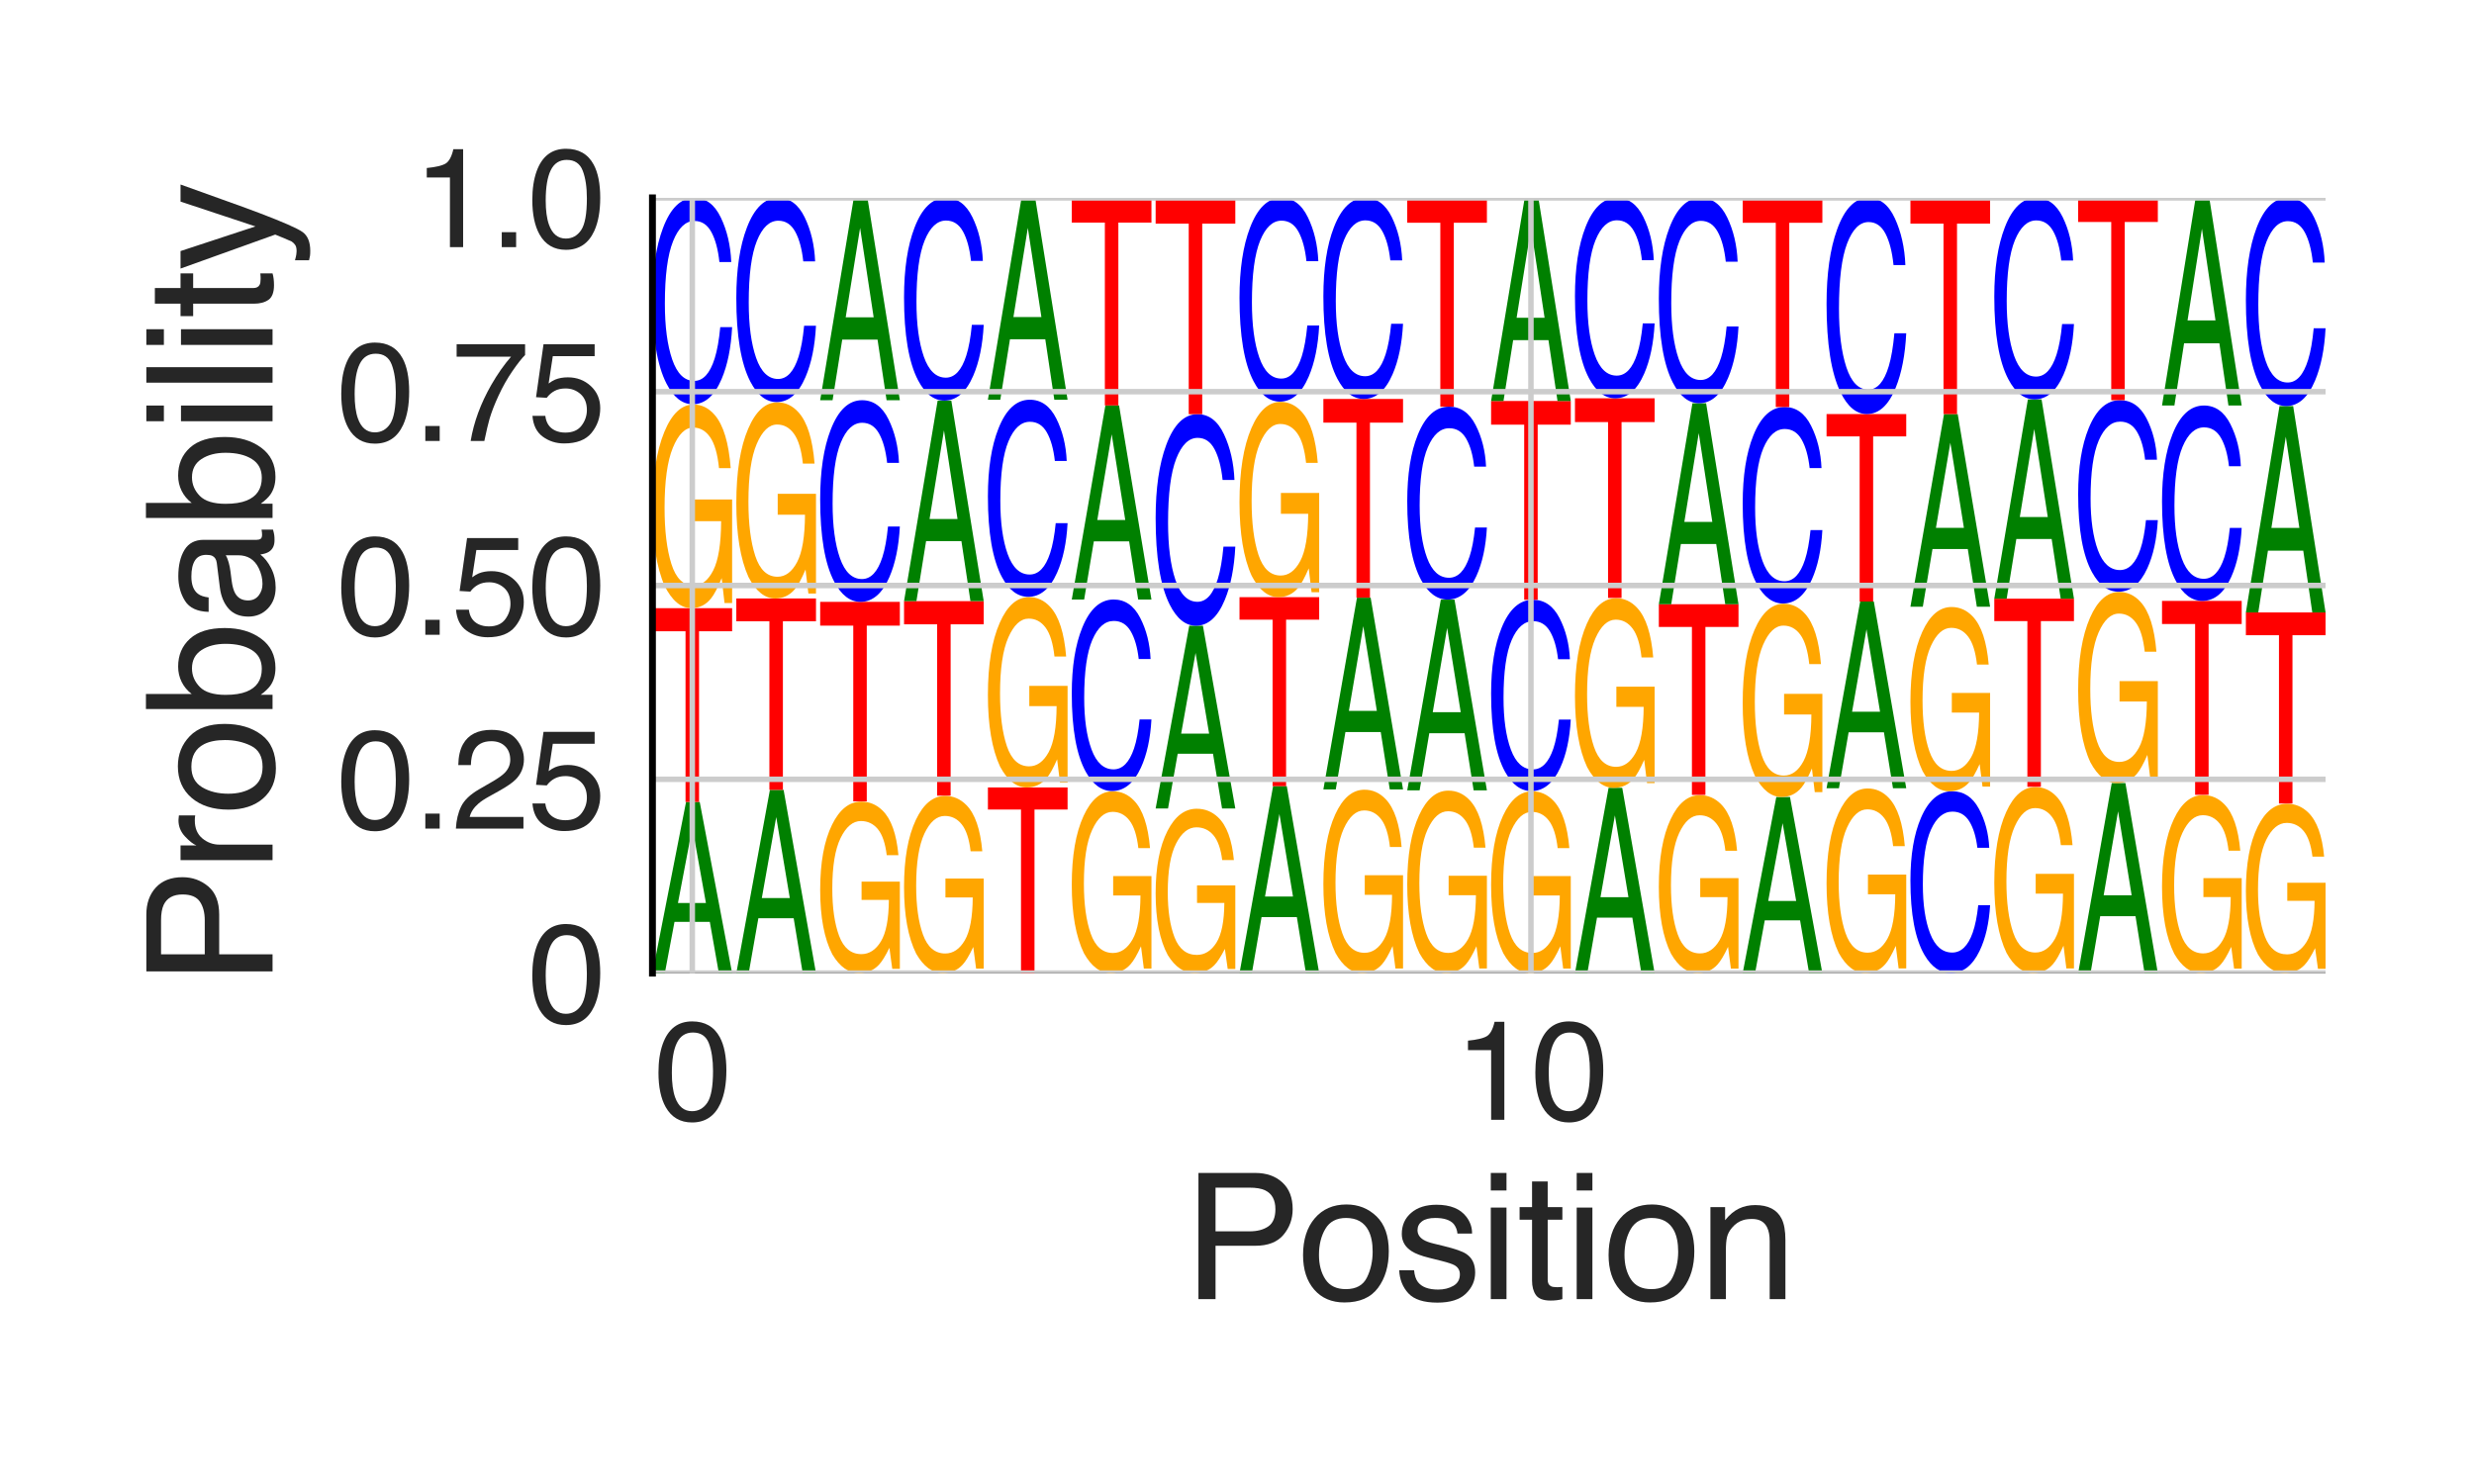 <?xml version="1.0" encoding="utf-8" standalone="no"?>
<!DOCTYPE svg PUBLIC "-//W3C//DTD SVG 1.1//EN"
  "http://www.w3.org/Graphics/SVG/1.1/DTD/svg11.dtd">
<svg height="216pt" version="1.1" viewBox="0 0 360 216" width="360pt" xmlns="http://www.w3.org/2000/svg" xmlns:xlink="http://www.w3.org/1999/xlink">
 <defs>
  <style type="text/css">*{stroke-linecap:butt;stroke-linejoin:round;}</style>
 </defs>
 <g id="figure_1">
  <g id="patch_1">
   <path d="M 0 216 
L 360 216 
L 360 0 
L 0 0 
z
" style="fill:#ffffff;"/>
  </g>
  <g id="axes_1">
   <g id="patch_2">
    <path d="M 94.94 141.64 
L 338.4 141.64 
L 338.4 28.8 
L 94.94 28.8 
z
" style="fill:#ffffff;"/>
   </g>
   <g id="line2d_1">
    <path clip-path="url(#p614f383efd)" d="M 94.94 141.64 
L 338.4 141.64 
" style="fill:none;stroke:#000000;stroke-linecap:round;stroke-width:0.5;"/>
   </g>
   <g id="patch_3">
    <path clip-path="url(#p614f383efd)" d="M 102.722 131.434 
L 100.749 120.429 
L 98.653 131.434 
L 102.722 131.434 
z
M 99.83 116.729 
L 101.819 116.729 
L 106.533 141.64 
L 104.603 141.64 
L 103.288 134.179 
L 98.149 134.179 
L 96.743 141.64 
L 94.94 141.64 
L 99.83 116.729 
z
M 100.741 116.729 
L 100.741 116.729 
z
" style="fill:#008000;"/>
   </g>
   <g id="patch_4">
    <path clip-path="url(#p614f383efd)" d="M 106.533 88.518 
L 106.533 91.879 
L 101.719 91.879 
L 101.719 116.729 
L 99.755 116.729 
L 99.755 91.879 
L 94.94 91.879 
L 94.94 88.518 
L 106.533 88.518 
z
" style="fill:#ff0000;"/>
   </g>
   <g id="patch_5">
    <path clip-path="url(#p614f383efd)" d="M 100.919 58.882 
Q 102.708 58.882 104.012 60.415 
Q 105.903 62.618 106.326 68.139 
L 104.626 68.139 
Q 104.314 65.053 103.338 63.642 
Q 102.362 62.231 100.875 62.231 
Q 99.114 62.231 97.909 65.17 
Q 96.704 68.102 96.704 73.912 
Q 96.704 78.93 97.696 82.083 
Q 98.691 85.236 100.936 85.236 
Q 102.655 85.236 103.783 83.028 
Q 104.911 80.813 104.936 75.862 
L 100.963 75.862 
L 100.963 72.703 
L 106.533 72.703 
L 106.533 87.77 
L 105.428 87.77 
L 105.013 84.144 
Q 104.142 86.273 103.468 87.101 
Q 102.334 88.518 100.59 88.518 
Q 98.337 88.518 96.712 85.279 
Q 94.94 81.212 94.94 74.12 
Q 94.94 67.047 96.668 62.869 
Q 98.31 58.882 100.919 58.882 
z
M 100.634 58.839 
L 100.634 58.839 
z
" style="fill:#ffa600;"/>
   </g>
   <g id="patch_6">
    <path clip-path="url(#p614f383efd)" d="M 101.036 28.8 
Q 103.518 28.8 104.888 31.658 
Q 106.257 34.51 106.408 38.138 
L 104.683 38.138 
Q 104.389 35.386 103.513 33.776 
Q 102.636 32.161 101.053 32.161 
Q 99.122 32.161 97.935 35.125 
Q 96.748 38.082 96.748 44.195 
Q 96.748 49.209 97.818 52.328 
Q 98.892 55.44 101.019 55.44 
Q 102.974 55.44 103.999 52.16 
Q 104.54 50.433 104.808 47.612 
L 106.533 47.612 
Q 106.303 52.117 105.004 55.167 
Q 103.447 58.839 100.805 58.839 
Q 98.527 58.839 96.979 55.826 
Q 94.94 51.849 94.94 43.537 
Q 94.94 37.231 96.472 33.192 
Q 98.126 28.8 101.036 28.8 
z
M 100.68 28.8 
L 100.68 28.8 
z
" style="fill:#0000ff;"/>
   </g>
   <g id="patch_7">
    <path clip-path="url(#p614f383efd)" d="M 114.925 130.711 
L 112.953 118.928 
L 110.856 130.711 
L 114.925 130.711 
z
M 112.033 114.966 
L 114.023 114.966 
L 118.737 141.64 
L 116.807 141.64 
L 115.491 133.651 
L 110.352 133.651 
L 108.946 141.64 
L 107.144 141.64 
L 112.033 114.966 
z
M 112.944 114.966 
L 112.944 114.966 
z
" style="fill:#008000;"/>
   </g>
   <g id="patch_8">
    <path clip-path="url(#p614f383efd)" d="M 118.737 87.109 
L 118.737 90.428 
L 113.922 90.428 
L 113.922 114.966 
L 111.958 114.966 
L 111.958 90.428 
L 107.144 90.428 
L 107.144 87.109 
L 118.737 87.109 
z
" style="fill:#ff0000;"/>
   </g>
   <g id="patch_9">
    <path clip-path="url(#p614f383efd)" d="M 113.123 58.565 
Q 114.911 58.565 116.216 60.042 
Q 118.107 62.163 118.53 67.481 
L 116.829 67.481 
Q 116.517 64.509 115.541 63.15 
Q 114.566 61.791 113.078 61.791 
Q 111.318 61.791 110.112 64.621 
Q 108.907 67.445 108.907 73.041 
Q 108.907 77.874 109.899 80.911 
Q 110.895 83.948 113.139 83.948 
Q 114.859 83.948 115.986 81.821 
Q 117.114 79.688 117.139 74.92 
L 113.167 74.92 
L 113.167 71.877 
L 118.737 71.877 
L 118.737 86.388 
L 117.631 86.388 
L 117.216 82.896 
Q 116.346 84.947 115.671 85.744 
Q 114.538 87.109 112.794 87.109 
Q 110.541 87.109 108.915 83.99 
Q 107.144 80.072 107.144 73.242 
Q 107.144 66.429 108.871 62.405 
Q 110.513 58.565 113.123 58.565 
z
M 112.838 58.523 
L 112.838 58.523 
z
" style="fill:#ffa600;"/>
   </g>
   <g id="patch_10">
    <path clip-path="url(#p614f383efd)" d="M 113.239 28.8 
Q 115.722 28.8 117.091 31.628 
Q 118.461 34.45 118.612 38.04 
L 116.886 38.04 
Q 116.593 35.316 115.716 33.724 
Q 114.839 32.126 113.256 32.126 
Q 111.326 32.126 110.139 35.058 
Q 108.951 37.984 108.951 44.034 
Q 108.951 48.995 110.022 52.081 
Q 111.095 55.16 113.222 55.16 
Q 115.178 55.16 116.203 51.915 
Q 116.744 50.206 117.012 47.415 
L 118.737 47.415 
Q 118.506 51.872 117.208 54.89 
Q 115.651 58.523 113.009 58.523 
Q 110.731 58.523 109.182 55.542 
Q 107.144 51.607 107.144 43.382 
Q 107.144 37.142 108.675 33.146 
Q 110.329 28.8 113.239 28.8 
z
M 112.883 28.8 
L 112.883 28.8 
z
" style="fill:#0000ff;"/>
   </g>
   <g id="patch_11">
    <path clip-path="url(#p614f383efd)" d="M 125.326 116.681 
Q 127.115 116.681 128.419 117.973 
Q 130.31 119.827 130.733 124.477 
L 129.033 124.477 
Q 128.721 121.879 127.745 120.69 
Q 126.769 119.502 125.282 119.502 
Q 123.521 119.502 122.316 121.977 
Q 121.111 124.446 121.111 129.339 
Q 121.111 133.565 122.103 136.22 
Q 123.098 138.876 125.343 138.876 
Q 127.062 138.876 128.19 137.016 
Q 129.318 135.151 129.343 130.982 
L 125.37 130.982 
L 125.37 128.321 
L 130.94 128.321 
L 130.94 141.01 
L 129.835 141.01 
L 129.42 137.956 
Q 128.549 139.749 127.875 140.447 
Q 126.741 141.64 124.997 141.64 
Q 122.744 141.64 121.119 138.912 
Q 119.347 135.487 119.347 129.514 
Q 119.347 123.558 121.075 120.039 
Q 122.717 116.681 125.326 116.681 
z
M 125.041 116.645 
L 125.041 116.645 
z
" style="fill:#ffa600;"/>
   </g>
   <g id="patch_12">
    <path clip-path="url(#p614f383efd)" d="M 130.94 87.602 
L 130.94 91.063 
L 126.126 91.063 
L 126.126 116.645 
L 124.162 116.645 
L 124.162 91.063 
L 119.347 91.063 
L 119.347 87.602 
L 130.94 87.602 
z
" style="fill:#ff0000;"/>
   </g>
   <g id="patch_13">
    <path clip-path="url(#p614f383efd)" d="M 125.443 58.252 
Q 127.925 58.252 129.295 61.045 
Q 130.664 63.831 130.815 67.376 
L 129.09 67.376 
Q 128.796 64.687 127.92 63.115 
Q 127.043 61.536 125.46 61.536 
Q 123.529 61.536 122.342 64.432 
Q 121.155 67.321 121.155 73.295 
Q 121.155 78.193 122.225 81.241 
Q 123.299 84.282 125.426 84.282 
Q 127.381 84.282 128.406 81.077 
Q 128.947 79.389 129.215 76.633 
L 130.94 76.633 
Q 130.71 81.034 129.411 84.015 
Q 127.854 87.602 125.212 87.602 
Q 122.934 87.602 121.386 84.658 
Q 119.347 80.773 119.347 72.651 
Q 119.347 66.49 120.879 62.544 
Q 122.533 58.252 125.443 58.252 
z
M 125.087 58.252 
L 125.087 58.252 
z
" style="fill:#0000ff;"/>
   </g>
   <g id="patch_14">
    <path clip-path="url(#p614f383efd)" d="M 127.129 46.185 
L 125.156 33.175 
L 123.06 46.185 
L 127.129 46.185 
z
M 124.237 28.8 
L 126.226 28.8 
L 130.94 58.252 
L 129.01 58.252 
L 127.695 49.431 
L 122.556 49.431 
L 121.15 58.252 
L 119.347 58.252 
L 124.237 28.8 
z
M 125.148 28.8 
L 125.148 28.8 
z
" style="fill:#008000;"/>
   </g>
   <g id="patch_15">
    <path clip-path="url(#p614f383efd)" d="M 137.53 115.847 
Q 139.318 115.847 140.623 117.182 
Q 142.514 119.098 142.937 123.903 
L 141.237 123.903 
Q 140.924 121.218 139.948 119.99 
Q 138.973 118.762 137.485 118.762 
Q 135.725 118.762 134.519 121.319 
Q 133.314 123.871 133.314 128.928 
Q 133.314 133.295 134.306 136.039 
Q 135.302 138.784 137.546 138.784 
Q 139.266 138.784 140.393 136.862 
Q 141.521 134.934 141.546 130.625 
L 137.574 130.625 
L 137.574 127.876 
L 143.144 127.876 
L 143.144 140.989 
L 142.038 140.989 
L 141.624 137.833 
Q 140.753 139.686 140.078 140.407 
Q 138.945 141.64 137.201 141.64 
Q 134.948 141.64 133.322 138.821 
Q 131.551 135.281 131.551 129.109 
Q 131.551 122.953 133.278 119.317 
Q 134.92 115.847 137.53 115.847 
z
M 137.245 115.809 
L 137.245 115.809 
z
" style="fill:#ffa600;"/>
   </g>
   <g id="patch_16">
    <path clip-path="url(#p614f383efd)" d="M 143.144 87.498 
L 143.144 90.871 
L 138.329 90.871 
L 138.329 115.809 
L 136.365 115.809 
L 136.365 90.871 
L 131.551 90.871 
L 131.551 87.498 
L 143.144 87.498 
z
" style="fill:#ff0000;"/>
   </g>
   <g id="patch_17">
    <path clip-path="url(#p614f383efd)" d="M 139.332 75.539 
L 137.36 62.644 
L 135.263 75.539 
L 139.332 75.539 
z
M 136.44 58.308 
L 138.43 58.308 
L 143.144 87.498 
L 141.214 87.498 
L 139.898 78.756 
L 134.759 78.756 
L 133.353 87.498 
L 131.551 87.498 
L 136.44 58.308 
z
M 137.351 58.308 
L 137.351 58.308 
z
" style="fill:#008000;"/>
   </g>
   <g id="patch_18">
    <path clip-path="url(#p614f383efd)" d="M 137.646 28.8 
Q 140.129 28.8 141.498 31.607 
Q 142.868 34.409 143.019 37.973 
L 141.293 37.973 
Q 141 35.269 140.123 33.688 
Q 139.246 32.102 137.663 32.102 
Q 135.733 32.102 134.546 35.013 
Q 133.358 37.918 133.358 43.923 
Q 133.358 48.848 134.429 51.912 
Q 135.502 54.97 137.629 54.97 
Q 139.585 54.97 140.61 51.747 
Q 141.151 50.051 141.419 47.28 
L 143.144 47.28 
Q 142.913 51.705 141.615 54.701 
Q 140.058 58.308 137.416 58.308 
Q 135.138 58.308 133.589 55.348 
Q 131.551 51.442 131.551 43.276 
Q 131.551 37.082 133.082 33.115 
Q 134.736 28.8 137.646 28.8 
z
M 137.29 28.8 
L 137.29 28.8 
z
" style="fill:#0000ff;"/>
   </g>
   <g id="patch_19">
    <path clip-path="url(#p614f383efd)" d="M 155.347 114.61 
L 155.347 117.83 
L 150.533 117.83 
L 150.533 141.64 
L 148.569 141.64 
L 148.569 117.83 
L 143.754 117.83 
L 143.754 114.61 
L 155.347 114.61 
z
" style="fill:#ff0000;"/>
   </g>
   <g id="patch_20">
    <path clip-path="url(#p614f383efd)" d="M 149.733 86.909 
Q 151.522 86.909 152.826 88.342 
Q 154.717 90.401 155.14 95.561 
L 153.44 95.561 
Q 153.128 92.677 152.152 91.358 
Q 151.176 90.04 149.689 90.04 
Q 147.928 90.04 146.723 92.786 
Q 145.518 95.527 145.518 100.957 
Q 145.518 105.648 146.51 108.595 
Q 147.505 111.542 149.75 111.542 
Q 151.469 111.542 152.597 109.478 
Q 153.725 107.408 153.75 102.781 
L 149.777 102.781 
L 149.777 99.828 
L 155.347 99.828 
L 155.347 113.91 
L 154.242 113.91 
L 153.827 110.521 
Q 152.956 112.511 152.282 113.285 
Q 151.148 114.61 149.404 114.61 
Q 147.151 114.61 145.526 111.582 
Q 143.754 107.781 143.754 101.152 
Q 143.754 94.541 145.482 90.636 
Q 147.124 86.909 149.733 86.909 
z
M 149.448 86.869 
L 149.448 86.869 
z
" style="fill:#ffa600;"/>
   </g>
   <g id="patch_21">
    <path clip-path="url(#p614f383efd)" d="M 149.85 58.181 
Q 152.332 58.181 153.702 60.911 
Q 155.071 63.634 155.222 67.099 
L 153.497 67.099 
Q 153.204 64.471 152.327 62.934 
Q 151.45 61.391 149.867 61.391 
Q 147.936 61.391 146.749 64.221 
Q 145.562 67.046 145.562 72.884 
Q 145.562 77.672 146.632 80.651 
Q 147.706 83.623 149.833 83.623 
Q 151.789 83.623 152.813 80.49 
Q 153.354 78.841 153.622 76.147 
L 155.347 76.147 
Q 155.117 80.449 153.818 83.362 
Q 152.261 86.869 149.619 86.869 
Q 147.341 86.869 145.793 83.991 
Q 143.754 80.194 143.754 72.255 
Q 143.754 66.233 145.286 62.376 
Q 146.94 58.181 149.85 58.181 
z
M 149.494 58.181 
L 149.494 58.181 
z
" style="fill:#0000ff;"/>
   </g>
   <g id="patch_22">
    <path clip-path="url(#p614f383efd)" d="M 151.536 46.143 
L 149.563 33.165 
L 147.467 46.143 
L 151.536 46.143 
z
M 148.644 28.8 
L 150.633 28.8 
L 155.347 58.181 
L 153.418 58.181 
L 152.102 49.382 
L 146.963 49.382 
L 145.557 58.181 
L 143.754 58.181 
L 148.644 28.8 
z
M 149.555 28.8 
L 149.555 28.8 
z
" style="fill:#008000;"/>
   </g>
   <g id="patch_23">
    <path clip-path="url(#p614f383efd)" d="M 161.937 115.175 
Q 163.725 115.175 165.03 116.545 
Q 166.921 118.511 167.344 123.442 
L 165.644 123.442 
Q 165.331 120.686 164.355 119.426 
Q 163.38 118.166 161.892 118.166 
Q 160.132 118.166 158.926 120.79 
Q 157.721 123.409 157.721 128.596 
Q 157.721 133.078 158.714 135.893 
Q 159.709 138.709 161.953 138.709 
Q 163.673 138.709 164.8 136.737 
Q 165.928 134.759 165.953 130.339 
L 161.981 130.339 
L 161.981 127.517 
L 167.551 127.517 
L 167.551 140.972 
L 166.445 140.972 
L 166.031 137.734 
Q 165.16 139.635 164.485 140.375 
Q 163.352 141.64 161.608 141.64 
Q 159.355 141.64 157.729 138.748 
Q 155.958 135.116 155.958 128.783 
Q 155.958 122.466 157.685 118.736 
Q 159.327 115.175 161.937 115.175 
z
M 161.652 115.137 
L 161.652 115.137 
z
" style="fill:#ffa600;"/>
   </g>
   <g id="patch_24">
    <path clip-path="url(#p614f383efd)" d="M 162.053 87.26 
Q 164.536 87.26 165.905 89.912 
Q 167.275 92.559 167.426 95.926 
L 165.7 95.926 
Q 165.407 93.372 164.53 91.878 
Q 163.653 90.379 162.07 90.379 
Q 160.14 90.379 158.953 93.13 
Q 157.765 95.874 157.765 101.547 
Q 157.765 106.2 158.836 109.094 
Q 159.909 111.983 162.036 111.983 
Q 163.992 111.983 165.017 108.939 
Q 165.558 107.336 165.826 104.718 
L 167.551 104.718 
Q 167.32 108.898 166.022 111.729 
Q 164.465 115.137 161.823 115.137 
Q 159.545 115.137 157.996 112.34 
Q 155.958 108.65 155.958 100.936 
Q 155.958 95.084 157.489 91.337 
Q 159.143 87.26 162.053 87.26 
z
M 161.697 87.26 
L 161.697 87.26 
z
" style="fill:#0000ff;"/>
   </g>
   <g id="patch_25">
    <path clip-path="url(#p614f383efd)" d="M 163.739 75.687 
L 161.767 63.209 
L 159.67 75.687 
L 163.739 75.687 
z
M 160.847 59.012 
L 162.837 59.012 
L 167.551 87.26 
L 165.621 87.26 
L 164.305 78.8 
L 159.166 78.8 
L 157.76 87.26 
L 155.958 87.26 
L 160.847 59.012 
z
M 161.758 59.012 
L 161.758 59.012 
z
" style="fill:#008000;"/>
   </g>
   <g id="patch_26">
    <path clip-path="url(#p614f383efd)" d="M 167.551 28.8 
L 167.551 32.4 
L 162.736 32.4 
L 162.736 59.012 
L 160.772 59.012 
L 160.772 32.4 
L 155.958 32.4 
L 155.958 28.8 
L 167.551 28.8 
z
" style="fill:#ff0000;"/>
   </g>
   <g id="patch_27">
    <path clip-path="url(#p614f383efd)" d="M 174.14 117.715 
Q 175.929 117.715 177.233 118.953 
Q 179.124 120.731 179.547 125.188 
L 177.847 125.188 
Q 177.535 122.697 176.559 121.558 
Q 175.583 120.419 174.096 120.419 
Q 172.335 120.419 171.13 122.791 
Q 169.925 125.158 169.925 129.848 
Q 169.925 133.899 170.917 136.445 
Q 171.912 138.99 174.157 138.99 
Q 175.876 138.99 177.004 137.208 
Q 178.132 135.42 178.157 131.423 
L 174.184 131.423 
L 174.184 128.873 
L 179.754 128.873 
L 179.754 141.036 
L 178.649 141.036 
L 178.234 138.109 
Q 177.363 139.827 176.689 140.496 
Q 175.555 141.64 173.811 141.64 
Q 171.558 141.64 169.933 139.025 
Q 168.161 135.742 168.161 130.017 
Q 168.161 124.306 169.889 120.934 
Q 171.531 117.715 174.14 117.715 
z
M 173.855 117.68 
L 173.855 117.68 
z
" style="fill:#ffa600;"/>
   </g>
   <g id="patch_28">
    <path clip-path="url(#p614f383efd)" d="M 175.943 106.78 
L 173.97 95.029 
L 171.874 106.78 
L 175.943 106.78 
z
M 173.051 91.077 
L 175.04 91.077 
L 179.754 117.68 
L 177.825 117.68 
L 176.509 109.712 
L 171.37 109.712 
L 169.964 117.68 
L 168.161 117.68 
L 173.051 91.077 
z
M 173.962 91.077 
L 173.962 91.077 
z
" style="fill:#008000;"/>
   </g>
   <g id="patch_29">
    <path clip-path="url(#p614f383efd)" d="M 174.257 60.286 
Q 176.739 60.286 178.109 63.215 
Q 179.478 66.138 179.629 69.857 
L 177.904 69.857 
Q 177.611 67.036 176.734 65.387 
Q 175.857 63.731 174.274 63.731 
Q 172.343 63.731 171.156 66.769 
Q 169.969 69.8 169.969 76.067 
Q 169.969 81.206 171.039 84.403 
Q 172.113 87.593 174.24 87.593 
Q 176.196 87.593 177.22 84.231 
Q 177.761 82.461 178.029 79.569 
L 179.754 79.569 
Q 179.524 84.186 178.226 87.313 
Q 176.668 91.077 174.026 91.077 
Q 171.748 91.077 170.2 87.988 
Q 168.161 83.913 168.161 75.392 
Q 168.161 68.928 169.693 64.788 
Q 171.347 60.286 174.257 60.286 
z
M 173.901 60.286 
L 173.901 60.286 
z
" style="fill:#0000ff;"/>
   </g>
   <g id="patch_30">
    <path clip-path="url(#p614f383efd)" d="M 179.754 28.8 
L 179.754 32.551 
L 174.94 32.551 
L 174.94 60.286 
L 172.976 60.286 
L 172.976 32.551 
L 168.161 32.551 
L 168.161 28.8 
L 179.754 28.8 
z
" style="fill:#ff0000;"/>
   </g>
   <g id="patch_31">
    <path clip-path="url(#p614f383efd)" d="M 188.146 130.49 
L 186.174 118.47 
L 184.077 130.49 
L 188.146 130.49 
z
M 185.254 114.427 
L 187.244 114.427 
L 191.958 141.64 
L 190.028 141.64 
L 188.712 133.49 
L 183.573 133.49 
L 182.167 141.64 
L 180.365 141.64 
L 185.254 114.427 
z
M 186.165 114.427 
L 186.165 114.427 
z
" style="fill:#008000;"/>
   </g>
   <g id="patch_32">
    <path clip-path="url(#p614f383efd)" d="M 191.958 86.918 
L 191.958 90.195 
L 187.143 90.195 
L 187.143 114.427 
L 185.179 114.427 
L 185.179 90.195 
L 180.365 90.195 
L 180.365 86.918 
L 191.958 86.918 
z
" style="fill:#ff0000;"/>
   </g>
   <g id="patch_33">
    <path clip-path="url(#p614f383efd)" d="M 186.344 58.498 
Q 188.132 58.498 189.437 59.969 
Q 191.328 62.081 191.751 67.375 
L 190.051 67.375 
Q 189.738 64.416 188.762 63.063 
Q 187.787 61.71 186.299 61.71 
Q 184.539 61.71 183.333 64.528 
Q 182.128 67.34 182.128 72.911 
Q 182.128 77.723 183.121 80.747 
Q 184.116 83.77 186.36 83.77 
Q 188.08 83.77 189.207 81.653 
Q 190.335 79.529 190.36 74.782 
L 186.388 74.782 
L 186.388 71.752 
L 191.958 71.752 
L 191.958 86.2 
L 190.852 86.2 
L 190.438 82.723 
Q 189.567 84.765 188.892 85.559 
Q 187.759 86.918 186.015 86.918 
Q 183.762 86.918 182.136 83.812 
Q 180.365 79.911 180.365 73.111 
Q 180.365 66.328 182.092 62.322 
Q 183.734 58.498 186.344 58.498 
z
M 186.059 58.457 
L 186.059 58.457 
z
" style="fill:#ffa600;"/>
   </g>
   <g id="patch_34">
    <path clip-path="url(#p614f383efd)" d="M 186.46 28.8 
Q 188.943 28.8 190.312 31.622 
Q 191.682 34.437 191.833 38.019 
L 190.107 38.019 
Q 189.814 35.302 188.937 33.713 
Q 188.06 32.118 186.477 32.118 
Q 184.547 32.118 183.36 35.044 
Q 182.172 37.964 182.172 44 
Q 182.172 48.95 183.243 52.029 
Q 184.316 55.102 186.443 55.102 
Q 188.399 55.102 189.424 51.863 
Q 189.965 50.158 190.233 47.373 
L 191.958 47.373 
Q 191.727 51.82 190.429 54.832 
Q 188.872 58.457 186.23 58.457 
Q 183.952 58.457 182.403 55.482 
Q 180.365 51.557 180.365 43.349 
Q 180.365 37.124 181.896 33.137 
Q 183.55 28.8 186.46 28.8 
z
M 186.104 28.8 
L 186.104 28.8 
z
" style="fill:#0000ff;"/>
   </g>
   <g id="patch_35">
    <path clip-path="url(#p614f383efd)" d="M 198.547 114.944 
Q 200.336 114.944 201.64 116.325 
Q 203.531 118.309 203.954 123.283 
L 202.254 123.283 
Q 201.942 120.503 200.966 119.232 
Q 199.99 117.961 198.503 117.961 
Q 196.742 117.961 195.537 120.608 
Q 194.332 123.249 194.332 128.483 
Q 194.332 133.003 195.324 135.843 
Q 196.319 138.684 198.564 138.684 
Q 200.283 138.684 201.411 136.694 
Q 202.539 134.699 202.564 130.24 
L 198.591 130.24 
L 198.591 127.394 
L 204.161 127.394 
L 204.161 140.966 
L 203.056 140.966 
L 202.641 137.7 
Q 201.77 139.617 201.096 140.363 
Q 199.962 141.64 198.218 141.64 
Q 195.965 141.64 194.34 138.722 
Q 192.568 135.059 192.568 128.67 
Q 192.568 122.299 194.296 118.536 
Q 195.938 114.944 198.547 114.944 
z
M 198.262 114.905 
L 198.262 114.905 
z
" style="fill:#ffa600;"/>
   </g>
   <g id="patch_36">
    <path clip-path="url(#p614f383efd)" d="M 200.35 103.469 
L 198.377 91.14 
L 196.281 103.469 
L 200.35 103.469 
z
M 197.458 86.993 
L 199.447 86.993 
L 204.161 114.905 
L 202.232 114.905 
L 200.916 106.546 
L 195.777 106.546 
L 194.371 114.905 
L 192.568 114.905 
L 197.458 86.993 
z
M 198.369 86.993 
L 198.369 86.993 
z
" style="fill:#008000;"/>
   </g>
   <g id="patch_37">
    <path clip-path="url(#p614f383efd)" d="M 204.161 58.07 
L 204.161 61.516 
L 199.347 61.516 
L 199.347 86.993 
L 197.383 86.993 
L 197.383 61.516 
L 192.568 61.516 
L 192.568 58.07 
L 204.161 58.07 
z
" style="fill:#ff0000;"/>
   </g>
   <g id="patch_38">
    <path clip-path="url(#p614f383efd)" d="M 198.664 28.8 
Q 201.146 28.8 202.516 31.585 
Q 203.885 34.363 204.036 37.899 
L 202.311 37.899 
Q 202.018 35.217 201.141 33.649 
Q 200.264 32.075 198.681 32.075 
Q 196.75 32.075 195.563 34.963 
Q 194.376 37.844 194.376 43.801 
Q 194.376 48.687 195.446 51.726 
Q 196.52 54.759 198.647 54.759 
Q 200.603 54.759 201.627 51.562 
Q 202.168 49.879 202.436 47.131 
L 204.161 47.131 
Q 203.931 51.52 202.633 54.492 
Q 201.075 58.07 198.433 58.07 
Q 196.155 58.07 194.607 55.134 
Q 192.568 51.26 192.568 43.16 
Q 192.568 37.015 194.1 33.08 
Q 195.754 28.8 198.664 28.8 
z
M 198.308 28.8 
L 198.308 28.8 
z
" style="fill:#0000ff;"/>
   </g>
   <g id="patch_39">
    <path clip-path="url(#p614f383efd)" d="M 210.751 115.079 
Q 212.539 115.079 213.844 116.454 
Q 215.735 118.428 216.158 123.376 
L 214.458 123.376 
Q 214.145 120.61 213.169 119.346 
Q 212.194 118.081 210.706 118.081 
Q 208.946 118.081 207.74 120.715 
Q 206.535 123.343 206.535 128.549 
Q 206.535 133.047 207.528 135.873 
Q 208.523 138.699 210.767 138.699 
Q 212.487 138.699 213.614 136.719 
Q 214.742 134.735 214.767 130.298 
L 210.795 130.298 
L 210.795 127.466 
L 216.365 127.466 
L 216.365 140.969 
L 215.259 140.969 
L 214.845 137.72 
Q 213.974 139.628 213.299 140.37 
Q 212.166 141.64 210.422 141.64 
Q 208.169 141.64 206.543 138.737 
Q 204.772 135.092 204.772 128.736 
Q 204.772 122.397 206.499 118.653 
Q 208.141 115.079 210.751 115.079 
z
M 210.466 115.041 
L 210.466 115.041 
z
" style="fill:#ffa600;"/>
   </g>
   <g id="patch_40">
    <path clip-path="url(#p614f383efd)" d="M 212.553 103.663 
L 210.581 91.396 
L 208.484 103.663 
L 212.553 103.663 
z
M 209.661 87.271 
L 211.651 87.271 
L 216.365 115.041 
L 214.435 115.041 
L 213.119 106.724 
L 207.98 106.724 
L 206.574 115.041 
L 204.772 115.041 
L 209.661 87.271 
z
M 210.572 87.271 
L 210.572 87.271 
z
" style="fill:#008000;"/>
   </g>
   <g id="patch_41">
    <path clip-path="url(#p614f383efd)" d="M 210.867 59.189 
Q 213.35 59.189 214.719 61.86 
Q 216.089 64.526 216.24 67.918 
L 214.514 67.918 
Q 214.221 65.345 213.344 63.841 
Q 212.467 62.331 210.884 62.331 
Q 208.954 62.331 207.767 65.101 
Q 206.579 67.866 206.579 73.581 
Q 206.579 78.268 207.65 81.184 
Q 208.723 84.094 210.85 84.094 
Q 212.806 84.094 213.831 81.027 
Q 214.372 79.413 214.64 76.776 
L 216.365 76.776 
Q 216.134 80.987 214.836 83.838 
Q 213.279 87.271 210.637 87.271 
Q 208.359 87.271 206.81 84.454 
Q 204.772 80.737 204.772 72.966 
Q 204.772 67.07 206.303 63.295 
Q 207.957 59.189 210.867 59.189 
z
M 210.511 59.189 
L 210.511 59.189 
z
" style="fill:#0000ff;"/>
   </g>
   <g id="patch_42">
    <path clip-path="url(#p614f383efd)" d="M 216.365 28.8 
L 216.365 32.421 
L 211.55 32.421 
L 211.55 59.189 
L 209.586 59.189 
L 209.586 32.421 
L 204.772 32.421 
L 204.772 28.8 
L 216.365 28.8 
z
" style="fill:#ff0000;"/>
   </g>
   <g id="patch_43">
    <path clip-path="url(#p614f383efd)" d="M 222.954 115.182 
Q 224.743 115.182 226.047 116.551 
Q 227.938 118.517 228.361 123.446 
L 226.661 123.446 
Q 226.349 120.691 225.373 119.432 
Q 224.397 118.172 222.91 118.172 
Q 221.149 118.172 219.944 120.795 
Q 218.739 123.413 218.739 128.6 
Q 218.739 133.08 219.731 135.895 
Q 220.726 138.71 222.971 138.71 
Q 224.69 138.71 225.818 136.738 
Q 226.946 134.761 226.971 130.341 
L 222.998 130.341 
L 222.998 127.521 
L 228.568 127.521 
L 228.568 140.972 
L 227.463 140.972 
L 227.048 137.735 
Q 226.177 139.636 225.503 140.375 
Q 224.369 141.64 222.625 141.64 
Q 220.372 141.64 218.747 138.748 
Q 216.975 135.117 216.975 128.786 
Q 216.975 122.471 218.703 118.742 
Q 220.345 115.182 222.954 115.182 
z
M 222.669 115.143 
L 222.669 115.143 
z
" style="fill:#ffa600;"/>
   </g>
   <g id="patch_44">
    <path clip-path="url(#p614f383efd)" d="M 223.071 87.297 
Q 225.553 87.297 226.923 89.946 
Q 228.292 92.59 228.443 95.953 
L 226.718 95.953 
Q 226.425 93.402 225.548 91.91 
Q 224.671 90.413 223.088 90.413 
Q 221.157 90.413 219.97 93.16 
Q 218.783 95.901 218.783 101.569 
Q 218.783 106.216 219.853 109.108 
Q 220.927 111.993 223.054 111.993 
Q 225.01 111.993 226.035 108.952 
Q 226.575 107.351 226.843 104.736 
L 228.568 104.736 
Q 228.338 108.912 227.04 111.74 
Q 225.482 115.143 222.84 115.143 
Q 220.562 115.143 219.014 112.35 
Q 216.975 108.664 216.975 100.958 
Q 216.975 95.112 218.507 91.369 
Q 220.161 87.297 223.071 87.297 
z
M 222.715 87.297 
L 222.715 87.297 
z
" style="fill:#0000ff;"/>
   </g>
   <g id="patch_45">
    <path clip-path="url(#p614f383efd)" d="M 228.568 58.364 
L 228.568 61.811 
L 223.754 61.811 
L 223.754 87.297 
L 221.79 87.297 
L 221.79 61.811 
L 216.975 61.811 
L 216.975 58.364 
L 228.568 58.364 
z
" style="fill:#ff0000;"/>
   </g>
   <g id="patch_46">
    <path clip-path="url(#p614f383efd)" d="M 224.757 46.251 
L 222.784 33.192 
L 220.688 46.251 
L 224.757 46.251 
z
M 221.865 28.8 
L 223.854 28.8 
L 228.568 58.364 
L 226.639 58.364 
L 225.323 49.509 
L 220.184 49.509 
L 218.778 58.364 
L 216.975 58.364 
L 221.865 28.8 
z
M 222.776 28.8 
L 222.776 28.8 
z
" style="fill:#008000;"/>
   </g>
   <g id="patch_47">
    <path clip-path="url(#p614f383efd)" d="M 236.96 130.591 
L 234.988 118.679 
L 232.891 130.591 
L 236.96 130.591 
z
M 234.068 114.673 
L 236.058 114.673 
L 240.772 141.64 
L 238.842 141.64 
L 237.526 133.563 
L 232.387 133.563 
L 230.981 141.64 
L 229.179 141.64 
L 234.068 114.673 
z
M 234.98 114.673 
L 234.98 114.673 
z
" style="fill:#008000;"/>
   </g>
   <g id="patch_48">
    <path clip-path="url(#p614f383efd)" d="M 235.158 87.071 
Q 236.946 87.071 238.251 88.5 
Q 240.142 90.551 240.565 95.693 
L 238.865 95.693 
Q 238.552 92.819 237.576 91.505 
Q 236.601 90.191 235.113 90.191 
Q 233.353 90.191 232.147 92.928 
Q 230.942 95.659 230.942 101.069 
Q 230.942 105.743 231.935 108.679 
Q 232.93 111.616 235.174 111.616 
Q 236.894 111.616 238.021 109.559 
Q 239.149 107.497 239.174 102.886 
L 235.202 102.886 
L 235.202 99.944 
L 240.772 99.944 
L 240.772 113.976 
L 239.666 113.976 
L 239.252 110.599 
Q 238.381 112.582 237.706 113.353 
Q 236.573 114.673 234.829 114.673 
Q 232.576 114.673 230.95 111.656 
Q 229.179 107.868 229.179 101.263 
Q 229.179 94.676 230.906 90.785 
Q 232.548 87.071 235.158 87.071 
z
M 234.873 87.031 
L 234.873 87.031 
z
" style="fill:#ffa600;"/>
   </g>
   <g id="patch_49">
    <path clip-path="url(#p614f383efd)" d="M 240.772 57.972 
L 240.772 61.435 
L 235.957 61.435 
L 235.957 87.031 
L 233.993 87.031 
L 233.993 61.435 
L 229.179 61.435 
L 229.179 57.972 
L 240.772 57.972 
z
" style="fill:#ff0000;"/>
   </g>
   <g id="patch_50">
    <path clip-path="url(#p614f383efd)" d="M 235.274 28.8 
Q 237.757 28.8 239.126 31.575 
Q 240.496 34.345 240.647 37.869 
L 238.921 37.869 
Q 238.628 35.196 237.751 33.633 
Q 236.874 32.064 235.291 32.064 
Q 233.361 32.064 232.174 34.942 
Q 230.986 37.814 230.986 43.751 
Q 230.986 48.62 232.057 51.649 
Q 233.13 54.672 235.257 54.672 
Q 237.213 54.672 238.238 51.486 
Q 238.779 49.809 239.047 47.07 
L 240.772 47.07 
Q 240.541 51.444 239.243 54.407 
Q 237.686 57.972 235.044 57.972 
Q 232.766 57.972 231.217 55.046 
Q 229.179 51.185 229.179 43.112 
Q 229.179 36.988 230.71 33.066 
Q 232.364 28.8 235.274 28.8 
z
M 234.918 28.8 
L 234.918 28.8 
z
" style="fill:#0000ff;"/>
   </g>
   <g id="patch_51">
    <path clip-path="url(#p614f383efd)" d="M 247.361 115.736 
Q 249.15 115.736 250.454 117.077 
Q 252.345 119.002 252.768 123.828 
L 251.068 123.828 
Q 250.756 121.131 249.78 119.897 
Q 248.804 118.664 247.317 118.664 
Q 245.556 118.664 244.351 121.232 
Q 243.146 123.795 243.146 128.873 
Q 243.146 133.259 244.138 136.015 
Q 245.133 138.771 247.378 138.771 
Q 249.097 138.771 250.225 136.841 
Q 251.353 134.905 251.378 130.578 
L 247.405 130.578 
L 247.405 127.817 
L 252.975 127.817 
L 252.975 140.986 
L 251.87 140.986 
L 251.455 137.817 
Q 250.584 139.678 249.91 140.401 
Q 248.777 141.64 247.032 141.64 
Q 244.779 141.64 243.154 138.809 
Q 241.382 135.254 241.382 129.056 
Q 241.382 122.873 243.11 119.222 
Q 244.752 115.736 247.361 115.736 
z
M 247.076 115.699 
L 247.076 115.699 
z
" style="fill:#ffa600;"/>
   </g>
   <g id="patch_52">
    <path clip-path="url(#p614f383efd)" d="M 252.975 87.947 
L 252.975 91.253 
L 248.161 91.253 
L 248.161 115.699 
L 246.197 115.699 
L 246.197 91.253 
L 241.382 91.253 
L 241.382 87.947 
L 252.975 87.947 
z
" style="fill:#ff0000;"/>
   </g>
   <g id="patch_53">
    <path clip-path="url(#p614f383efd)" d="M 249.164 75.96 
L 247.192 63.037 
L 245.095 75.96 
L 249.164 75.96 
z
M 246.272 58.691 
L 248.261 58.691 
L 252.975 87.947 
L 251.046 87.947 
L 249.73 79.185 
L 244.591 79.185 
L 243.185 87.947 
L 241.382 87.947 
L 246.272 58.691 
z
M 247.183 58.691 
L 247.183 58.691 
z
" style="fill:#008000;"/>
   </g>
   <g id="patch_54">
    <path clip-path="url(#p614f383efd)" d="M 247.478 28.8 
Q 249.96 28.8 251.33 31.644 
Q 252.699 34.481 252.85 38.092 
L 251.125 38.092 
Q 250.832 35.353 249.955 33.752 
Q 249.078 32.145 247.495 32.145 
Q 245.564 32.145 244.377 35.093 
Q 243.19 38.036 243.19 44.119 
Q 243.19 49.108 244.261 52.212 
Q 245.334 55.309 247.461 55.309 
Q 249.417 55.309 250.442 52.045 
Q 250.982 50.326 251.25 47.519 
L 252.975 47.519 
Q 252.745 52.002 251.447 55.037 
Q 249.889 58.691 247.247 58.691 
Q 244.969 58.691 243.421 55.692 
Q 241.382 51.736 241.382 43.464 
Q 241.382 37.189 242.914 33.171 
Q 244.568 28.8 247.478 28.8 
z
M 247.122 28.8 
L 247.122 28.8 
z
" style="fill:#0000ff;"/>
   </g>
   <g id="patch_55">
    <path clip-path="url(#p614f383efd)" d="M 261.367 131.136 
L 259.395 119.811 
L 257.298 131.136 
L 261.367 131.136 
z
M 258.475 116.002 
L 260.465 116.002 
L 265.179 141.64 
L 263.249 141.64 
L 261.933 133.961 
L 256.795 133.961 
L 255.388 141.64 
L 253.586 141.64 
L 258.475 116.002 
z
M 259.387 116.002 
L 259.387 116.002 
z
" style="fill:#008000;"/>
   </g>
   <g id="patch_56">
    <path clip-path="url(#p614f383efd)" d="M 259.565 87.881 
Q 261.353 87.881 262.658 89.336 
Q 264.549 91.426 264.972 96.665 
L 263.272 96.665 
Q 262.959 93.737 261.983 92.398 
Q 261.008 91.059 259.52 91.059 
Q 257.76 91.059 256.554 93.847 
Q 255.349 96.63 255.349 102.142 
Q 255.349 106.904 256.342 109.896 
Q 257.337 112.888 259.581 112.888 
Q 261.301 112.888 262.429 110.792 
Q 263.556 108.691 263.581 103.993 
L 259.609 103.993 
L 259.609 100.995 
L 265.179 100.995 
L 265.179 115.292 
L 264.073 115.292 
L 263.659 111.852 
Q 262.788 113.871 262.113 114.657 
Q 260.98 116.002 259.236 116.002 
Q 256.983 116.002 255.358 112.928 
Q 253.586 109.069 253.586 102.34 
Q 253.586 95.628 255.313 91.664 
Q 256.955 87.881 259.565 87.881 
z
M 259.28 87.84 
L 259.28 87.84 
z
" style="fill:#ffa600;"/>
   </g>
   <g id="patch_57">
    <path clip-path="url(#p614f383efd)" d="M 259.681 59.241 
Q 262.164 59.241 263.533 61.962 
Q 264.903 64.677 265.054 68.131 
L 263.328 68.131 
Q 263.035 65.511 262.158 63.979 
Q 261.281 62.441 259.698 62.441 
Q 257.768 62.441 256.581 65.262 
Q 255.394 68.078 255.394 73.898 
Q 255.394 78.672 256.464 81.641 
Q 257.537 84.604 259.664 84.604 
Q 261.62 84.604 262.645 81.481 
Q 263.186 79.837 263.454 77.151 
L 265.179 77.151 
Q 264.948 81.44 263.65 84.344 
Q 262.093 87.84 259.451 87.84 
Q 257.173 87.84 255.624 84.971 
Q 253.586 81.185 253.586 73.271 
Q 253.586 67.268 255.117 63.423 
Q 256.772 59.241 259.681 59.241 
z
M 259.325 59.241 
L 259.325 59.241 
z
" style="fill:#0000ff;"/>
   </g>
   <g id="patch_58">
    <path clip-path="url(#p614f383efd)" d="M 265.179 28.8 
L 265.179 32.427 
L 260.364 32.427 
L 260.364 59.241 
L 258.4 59.241 
L 258.4 32.427 
L 253.586 32.427 
L 253.586 28.8 
L 265.179 28.8 
z
" style="fill:#ff0000;"/>
   </g>
   <g id="patch_59">
    <path clip-path="url(#p614f383efd)" d="M 271.768 114.765 
Q 273.557 114.765 274.861 116.155 
Q 276.752 118.153 277.175 123.159 
L 275.475 123.159 
Q 275.163 120.361 274.187 119.082 
Q 273.211 117.802 271.724 117.802 
Q 269.963 117.802 268.758 120.467 
Q 267.553 123.126 267.553 128.394 
Q 267.553 132.945 268.545 135.804 
Q 269.54 138.664 271.785 138.664 
Q 273.504 138.664 274.632 136.661 
Q 275.76 134.653 275.785 130.163 
L 271.812 130.163 
L 271.812 127.298 
L 277.382 127.298 
L 277.382 140.961 
L 276.277 140.961 
L 275.862 137.674 
Q 274.991 139.604 274.317 140.355 
Q 273.184 141.64 271.439 141.64 
Q 269.186 141.64 267.561 138.703 
Q 265.789 135.014 265.789 128.583 
Q 265.789 122.169 267.517 118.381 
Q 269.159 114.765 271.768 114.765 
z
M 271.484 114.726 
L 271.484 114.726 
z
" style="fill:#ffa600;"/>
   </g>
   <g id="patch_60">
    <path clip-path="url(#p614f383efd)" d="M 273.571 103.594 
L 271.599 91.591 
L 269.502 103.594 
L 273.571 103.594 
z
M 270.679 87.555 
L 272.668 87.555 
L 277.382 114.726 
L 275.453 114.726 
L 274.137 106.588 
L 268.998 106.588 
L 267.592 114.726 
L 265.789 114.726 
L 270.679 87.555 
z
M 271.59 87.555 
L 271.59 87.555 
z
" style="fill:#008000;"/>
   </g>
   <g id="patch_61">
    <path clip-path="url(#p614f383efd)" d="M 277.382 60.268 
L 277.382 63.52 
L 272.568 63.52 
L 272.568 87.555 
L 270.604 87.555 
L 270.604 63.52 
L 265.789 63.52 
L 265.789 60.268 
L 277.382 60.268 
z
" style="fill:#ff0000;"/>
   </g>
   <g id="patch_62">
    <path clip-path="url(#p614f383efd)" d="M 271.885 28.8 
Q 274.367 28.8 275.737 31.794 
Q 277.106 34.781 277.257 38.582 
L 275.532 38.582 
Q 275.239 35.699 274.362 34.013 
Q 273.485 32.321 271.902 32.321 
Q 269.971 32.321 268.784 35.426 
Q 267.597 38.524 267.597 44.928 
Q 267.597 50.18 268.668 53.448 
Q 269.741 56.708 271.868 56.708 
Q 273.824 56.708 274.849 53.272 
Q 275.389 51.462 275.657 48.508 
L 277.382 48.508 
Q 277.152 53.226 275.854 56.422 
Q 274.296 60.268 271.654 60.268 
Q 269.376 60.268 267.828 57.112 
Q 265.789 52.946 265.789 44.238 
Q 265.789 37.632 267.321 33.401 
Q 268.975 28.8 271.885 28.8 
z
M 271.529 28.8 
L 271.529 28.8 
z
" style="fill:#0000ff;"/>
   </g>
   <g id="patch_63">
    <path clip-path="url(#p614f383efd)" d="M 284.088 115.172 
Q 286.571 115.172 287.94 117.69 
Q 289.31 120.203 289.461 123.4 
L 287.735 123.4 
Q 287.442 120.974 286.565 119.557 
Q 285.688 118.133 284.105 118.133 
Q 282.175 118.133 280.988 120.745 
Q 279.801 123.35 279.801 128.737 
Q 279.801 133.155 280.871 135.903 
Q 281.944 138.646 284.071 138.646 
Q 286.027 138.646 287.052 135.755 
Q 287.593 134.233 287.861 131.748 
L 289.586 131.748 
Q 289.355 135.717 288.057 138.405 
Q 286.5 141.64 283.858 141.64 
Q 281.58 141.64 280.031 138.985 
Q 277.993 135.481 277.993 128.157 
Q 277.993 122.6 279.524 119.042 
Q 281.179 115.172 284.088 115.172 
z
M 283.732 115.172 
L 283.732 115.172 
z
" style="fill:#0000ff;"/>
   </g>
   <g id="patch_64">
    <path clip-path="url(#p614f383efd)" d="M 283.972 88.352 
Q 285.76 88.352 287.065 89.74 
Q 288.956 91.733 289.379 96.729 
L 287.679 96.729 
Q 287.366 93.937 286.39 92.66 
Q 285.415 91.383 283.928 91.383 
Q 282.167 91.383 280.961 94.042 
Q 279.756 96.696 279.756 101.953 
Q 279.756 106.495 280.749 109.348 
Q 281.744 112.202 283.988 112.202 
Q 285.708 112.202 286.836 110.203 
Q 287.963 108.199 287.988 103.719 
L 284.016 103.719 
L 284.016 100.86 
L 289.586 100.86 
L 289.586 114.494 
L 288.48 114.494 
L 288.066 111.213 
Q 287.195 113.14 286.52 113.889 
Q 285.387 115.172 283.643 115.172 
Q 281.39 115.172 279.765 112.24 
Q 277.993 108.56 277.993 102.142 
Q 277.993 95.741 279.72 91.96 
Q 281.362 88.352 283.972 88.352 
z
M 283.687 88.313 
L 283.687 88.313 
z
" style="fill:#ffa600;"/>
   </g>
   <g id="patch_65">
    <path clip-path="url(#p614f383efd)" d="M 285.774 76.824 
L 283.802 64.437 
L 281.705 76.824 
L 285.774 76.824 
z
M 282.882 60.271 
L 284.872 60.271 
L 289.586 88.313 
L 287.656 88.313 
L 286.34 79.914 
L 281.202 79.914 
L 279.795 88.313 
L 277.993 88.313 
L 282.882 60.271 
z
M 283.794 60.271 
L 283.794 60.271 
z
" style="fill:#008000;"/>
   </g>
   <g id="patch_66">
    <path clip-path="url(#p614f383efd)" d="M 289.586 28.8 
L 289.586 32.55 
L 284.771 32.55 
L 284.771 60.271 
L 282.807 60.271 
L 282.807 32.55 
L 277.993 32.55 
L 277.993 28.8 
L 289.586 28.8 
z
" style="fill:#ff0000;"/>
   </g>
   <g id="patch_67">
    <path clip-path="url(#p614f383efd)" d="M 296.175 114.557 
Q 297.964 114.557 299.268 115.958 
Q 301.159 117.971 301.582 123.016 
L 299.882 123.016 
Q 299.57 120.196 298.594 118.907 
Q 297.618 117.618 296.131 117.618 
Q 294.37 117.618 293.165 120.303 
Q 291.96 122.983 291.96 128.292 
Q 291.96 132.878 292.952 135.759 
Q 293.947 138.641 296.192 138.641 
Q 297.911 138.641 299.039 136.622 
Q 300.167 134.599 300.192 130.074 
L 296.219 130.074 
L 296.219 127.187 
L 301.789 127.187 
L 301.789 140.956 
L 300.684 140.956 
L 300.269 137.643 
Q 299.398 139.588 298.724 140.345 
Q 297.591 141.64 295.846 141.64 
Q 293.593 141.64 291.968 138.68 
Q 290.196 134.963 290.196 128.482 
Q 290.196 122.018 291.924 118.201 
Q 293.566 114.557 296.175 114.557 
z
M 295.891 114.517 
L 295.891 114.517 
z
" style="fill:#ffa600;"/>
   </g>
   <g id="patch_68">
    <path clip-path="url(#p614f383efd)" d="M 301.789 87.141 
L 301.789 90.403 
L 296.975 90.403 
L 296.975 114.517 
L 295.011 114.517 
L 295.011 90.403 
L 290.196 90.403 
L 290.196 87.141 
L 301.789 87.141 
z
" style="fill:#ff0000;"/>
   </g>
   <g id="patch_69">
    <path clip-path="url(#p614f383efd)" d="M 297.978 75.255 
L 296.006 62.44 
L 293.909 75.255 
L 297.978 75.255 
z
M 295.086 58.13 
L 297.075 58.13 
L 301.789 87.141 
L 299.86 87.141 
L 298.544 78.452 
L 293.405 78.452 
L 291.999 87.141 
L 290.196 87.141 
L 295.086 58.13 
z
M 295.997 58.13 
L 295.997 58.13 
z
" style="fill:#008000;"/>
   </g>
   <g id="patch_70">
    <path clip-path="url(#p614f383efd)" d="M 296.292 28.8 
Q 298.774 28.8 300.144 31.59 
Q 301.513 34.375 301.664 37.918 
L 299.939 37.918 
Q 299.646 35.23 298.769 33.659 
Q 297.892 32.082 296.309 32.082 
Q 294.379 32.082 293.191 34.975 
Q 292.004 37.863 292.004 43.832 
Q 292.004 48.728 293.075 51.773 
Q 294.148 54.812 296.275 54.812 
Q 298.231 54.812 299.256 51.609 
Q 299.797 49.923 300.064 47.169 
L 301.789 47.169 
Q 301.559 51.567 300.261 54.545 
Q 298.703 58.13 296.061 58.13 
Q 293.783 58.13 292.235 55.188 
Q 290.196 51.306 290.196 43.189 
Q 290.196 37.032 291.728 33.089 
Q 293.382 28.8 296.292 28.8 
z
M 295.936 28.8 
L 295.936 28.8 
z
" style="fill:#0000ff;"/>
   </g>
   <g id="patch_71">
    <path clip-path="url(#p614f383efd)" d="M 310.181 130.308 
L 308.209 118.09 
L 306.112 130.308 
L 310.181 130.308 
z
M 307.289 113.982 
L 309.279 113.982 
L 313.993 141.64 
L 312.063 141.64 
L 310.747 133.356 
L 305.609 133.356 
L 304.202 141.64 
L 302.4 141.64 
L 307.289 113.982 
z
M 308.201 113.982 
L 308.201 113.982 
z
" style="fill:#008000;"/>
   </g>
   <g id="patch_72">
    <path clip-path="url(#p614f383efd)" d="M 308.379 86.166 
Q 310.167 86.166 311.472 87.605 
Q 313.363 89.672 313.786 94.854 
L 312.086 94.854 
Q 311.773 91.958 310.797 90.634 
Q 309.822 89.31 308.335 89.31 
Q 306.574 89.31 305.368 92.068 
Q 304.163 94.82 304.163 100.272 
Q 304.163 104.982 305.156 107.942 
Q 306.151 110.901 308.395 110.901 
Q 310.115 110.901 311.243 108.829 
Q 312.37 106.75 312.395 102.103 
L 308.423 102.103 
L 308.423 99.138 
L 313.993 99.138 
L 313.993 113.279 
L 312.887 113.279 
L 312.473 109.876 
Q 311.602 111.874 310.927 112.652 
Q 309.794 113.982 308.05 113.982 
Q 305.797 113.982 304.172 110.942 
Q 302.4 107.124 302.4 100.468 
Q 302.4 93.829 304.127 89.908 
Q 305.769 86.166 308.379 86.166 
z
M 308.094 86.126 
L 308.094 86.126 
z
" style="fill:#ffa600;"/>
   </g>
   <g id="patch_73">
    <path clip-path="url(#p614f383efd)" d="M 308.495 58.25 
Q 310.978 58.25 312.347 60.902 
Q 313.717 63.548 313.868 66.915 
L 312.142 66.915 
Q 311.849 64.361 310.972 62.868 
Q 310.095 61.369 308.512 61.369 
Q 306.582 61.369 305.395 64.119 
Q 304.208 66.863 304.208 72.537 
Q 304.208 77.189 305.278 80.083 
Q 306.351 82.972 308.478 82.972 
Q 310.434 82.972 311.459 79.928 
Q 312 78.325 312.268 75.708 
L 313.993 75.708 
Q 313.762 79.887 312.464 82.718 
Q 310.907 86.126 308.265 86.126 
Q 305.987 86.126 304.438 83.329 
Q 302.4 79.64 302.4 71.925 
Q 302.4 66.074 303.931 62.326 
Q 305.586 58.25 308.495 58.25 
z
M 308.139 58.25 
L 308.139 58.25 
z
" style="fill:#0000ff;"/>
   </g>
   <g id="patch_74">
    <path clip-path="url(#p614f383efd)" d="M 313.993 28.8 
L 313.993 32.309 
L 309.178 32.309 
L 309.178 58.25 
L 307.214 58.25 
L 307.214 32.309 
L 302.4 32.309 
L 302.4 28.8 
L 313.993 28.8 
z
" style="fill:#ff0000;"/>
   </g>
   <g id="patch_75">
    <path clip-path="url(#p614f383efd)" d="M 320.582 115.725 
Q 322.371 115.725 323.675 117.066 
Q 325.566 118.992 325.989 123.82 
L 324.289 123.82 
Q 323.977 121.122 323.001 119.888 
Q 322.025 118.654 320.538 118.654 
Q 318.777 118.654 317.572 121.224 
Q 316.367 123.788 316.367 128.868 
Q 316.367 133.256 317.359 136.013 
Q 318.354 138.77 320.599 138.77 
Q 322.318 138.77 323.446 136.839 
Q 324.574 134.903 324.599 130.574 
L 320.626 130.574 
L 320.626 127.811 
L 326.196 127.811 
L 326.196 140.986 
L 325.091 140.986 
L 324.676 137.815 
Q 323.805 139.677 323.131 140.401 
Q 321.998 141.64 320.253 141.64 
Q 318 141.64 316.375 138.808 
Q 314.603 135.251 314.603 129.05 
Q 314.603 122.865 316.331 119.212 
Q 317.973 115.725 320.582 115.725 
z
M 320.298 115.688 
L 320.298 115.688 
z
" style="fill:#ffa600;"/>
   </g>
   <g id="patch_76">
    <path clip-path="url(#p614f383efd)" d="M 326.196 87.462 
L 326.196 90.825 
L 321.382 90.825 
L 321.382 115.688 
L 319.418 115.688 
L 319.418 90.825 
L 314.603 90.825 
L 314.603 87.462 
L 326.196 87.462 
z
" style="fill:#ff0000;"/>
   </g>
   <g id="patch_77">
    <path clip-path="url(#p614f383efd)" d="M 320.699 59.024 
Q 323.181 59.024 324.551 61.73 
Q 325.92 64.43 326.071 67.865 
L 324.346 67.865 
Q 324.053 65.259 323.176 63.736 
Q 322.299 62.206 320.716 62.206 
Q 318.786 62.206 317.598 65.012 
Q 316.411 67.812 316.411 73.599 
Q 316.411 78.346 317.482 81.298 
Q 318.555 84.245 320.682 84.245 
Q 322.638 84.245 323.663 81.14 
Q 324.204 79.504 324.471 76.834 
L 326.196 76.834 
Q 325.966 81.098 324.668 83.986 
Q 323.11 87.462 320.468 87.462 
Q 318.19 87.462 316.642 84.61 
Q 314.603 80.845 314.603 72.976 
Q 314.603 67.006 316.135 63.183 
Q 317.789 59.024 320.699 59.024 
z
M 320.343 59.024 
L 320.343 59.024 
z
" style="fill:#0000ff;"/>
   </g>
   <g id="patch_78">
    <path clip-path="url(#p614f383efd)" d="M 322.385 46.641 
L 320.413 33.29 
L 318.316 46.641 
L 322.385 46.641 
z
M 319.493 28.8 
L 321.482 28.8 
L 326.196 59.024 
L 324.267 59.024 
L 322.951 49.972 
L 317.812 49.972 
L 316.406 59.024 
L 314.603 59.024 
L 319.493 28.8 
z
M 320.404 28.8 
L 320.404 28.8 
z
" style="fill:#008000;"/>
   </g>
   <g id="patch_79">
    <path clip-path="url(#p614f383efd)" d="M 332.786 116.988 
Q 334.574 116.988 335.879 118.264 
Q 337.77 120.096 338.193 124.689 
L 336.493 124.689 
Q 336.18 122.122 335.205 120.948 
Q 334.229 119.775 332.742 119.775 
Q 330.981 119.775 329.775 122.219 
Q 328.57 124.658 328.57 129.49 
Q 328.57 133.664 329.563 136.287 
Q 330.558 138.91 332.802 138.91 
Q 334.522 138.91 335.65 137.073 
Q 336.777 135.231 336.802 131.113 
L 332.83 131.113 
L 332.83 128.485 
L 338.4 128.485 
L 338.4 141.017 
L 337.294 141.017 
L 336.88 138.002 
Q 336.009 139.772 335.334 140.461 
Q 334.201 141.64 332.457 141.64 
Q 330.204 141.64 328.579 138.946 
Q 326.807 135.563 326.807 129.664 
Q 326.807 123.78 328.534 120.305 
Q 330.176 116.988 332.786 116.988 
z
M 332.501 116.953 
L 332.501 116.953 
z
" style="fill:#ffa600;"/>
   </g>
   <g id="patch_80">
    <path clip-path="url(#p614f383efd)" d="M 338.4 89.143 
L 338.4 92.457 
L 333.585 92.457 
L 333.585 116.953 
L 331.621 116.953 
L 331.621 92.457 
L 326.807 92.457 
L 326.807 89.143 
L 338.4 89.143 
z
" style="fill:#ff0000;"/>
   </g>
   <g id="patch_81">
    <path clip-path="url(#p614f383efd)" d="M 334.588 76.836 
L 332.616 63.566 
L 330.519 76.836 
L 334.588 76.836 
z
M 331.696 59.104 
L 333.686 59.104 
L 338.4 89.143 
L 336.47 89.143 
L 335.154 80.147 
L 330.016 80.147 
L 328.609 89.143 
L 326.807 89.143 
L 331.696 59.104 
z
M 332.608 59.104 
L 332.608 59.104 
z
" style="fill:#008000;"/>
   </g>
   <g id="patch_82">
    <path clip-path="url(#p614f383efd)" d="M 332.902 28.8 
Q 335.385 28.8 336.754 31.683 
Q 338.124 34.56 338.275 38.22 
L 336.549 38.22 
Q 336.256 35.444 335.379 33.82 
Q 334.502 32.191 332.919 32.191 
Q 330.989 32.191 329.802 35.18 
Q 328.615 38.164 328.615 44.331 
Q 328.615 49.389 329.685 52.535 
Q 330.758 55.675 332.885 55.675 
Q 334.841 55.675 335.866 52.366 
Q 336.407 50.624 336.675 47.778 
L 338.4 47.778 
Q 338.169 52.322 336.871 55.4 
Q 335.314 59.104 332.672 59.104 
Q 330.394 59.104 328.845 56.064 
Q 326.807 52.053 326.807 43.667 
Q 326.807 37.305 328.338 33.231 
Q 329.993 28.8 332.902 28.8 
z
M 332.546 28.8 
L 332.546 28.8 
z
" style="fill:#0000ff;"/>
   </g>
   <g id="matplotlib.axis_1">
    <g id="xtick_1">
     <g id="line2d_2">
      <path clip-path="url(#p614f383efd)" d="M 100.737 141.64 
L 100.737 28.8 
" style="fill:none;stroke:#cccccc;stroke-linecap:round;stroke-width:0.8;"/>
     </g>
     <g id="text_1">
      <!-- 0 -->
      <g style="fill:#262626;" transform="translate(95.176 162.987)scale(0.2 -0.2)">
       <defs>
        <path d="M 1731 4475 
Q 2600 4475 2988 3759 
Q 3288 3206 3288 2244 
Q 3288 1331 3016 734 
Q 2622 -122 1728 -122 
Q 922 -122 528 578 
Q 200 1163 200 2147 
Q 200 2909 397 3456 
Q 766 4475 1731 4475 
z
M 1725 391 
Q 2163 391 2422 778 
Q 2681 1166 2681 2222 
Q 2681 2984 2493 3476 
Q 2306 3969 1766 3969 
Q 1269 3969 1039 3501 
Q 809 3034 809 2125 
Q 809 1441 956 1025 
Q 1181 391 1725 391 
z
" id="Helvetica-30" transform="scale(0.016)"/>
       </defs>
       <use xlink:href="#Helvetica-30"/>
      </g>
     </g>
    </g>
    <g id="xtick_2">
     <g id="line2d_3">
      <path clip-path="url(#p614f383efd)" d="M 222.772 141.64 
L 222.772 28.8 
" style="fill:none;stroke:#cccccc;stroke-linecap:round;stroke-width:0.8;"/>
     </g>
     <g id="text_2">
      <!-- 10 -->
      <g style="fill:#262626;" transform="translate(211.65 162.987)scale(0.2 -0.2)">
       <defs>
        <path d="M 613 3169 
L 613 3600 
Q 1222 3659 1462 3798 
Q 1703 3938 1822 4456 
L 2266 4456 
L 2266 0 
L 1666 0 
L 1666 3169 
L 613 3169 
z
" id="Helvetica-31" transform="scale(0.016)"/>
       </defs>
       <use xlink:href="#Helvetica-31"/>
       <use x="55.615" xlink:href="#Helvetica-30"/>
      </g>
     </g>
    </g>
    <g id="text_3">
     <!-- Position -->
     <g style="fill:#262626;" transform="translate(172.201 189.089)scale(0.25 -0.25)">
      <defs>
       <path d="M 547 4591 
L 2613 4591 
Q 3225 4591 3600 4245 
Q 3975 3900 3975 3275 
Q 3975 2738 3640 2339 
Q 3306 1941 2613 1941 
L 1169 1941 
L 1169 0 
L 547 0 
L 547 4591 
z
M 3347 3272 
Q 3347 3778 2972 3959 
Q 2766 4056 2406 4056 
L 1169 4056 
L 1169 2466 
L 2406 2466 
Q 2825 2466 3086 2644 
Q 3347 2822 3347 3272 
z
" id="Helvetica-50" transform="scale(0.016)"/>
       <path d="M 1741 363 
Q 2300 363 2508 786 
Q 2716 1209 2716 1728 
Q 2716 2197 2566 2491 
Q 2328 2953 1747 2953 
Q 1231 2953 997 2559 
Q 763 2166 763 1609 
Q 763 1075 997 719 
Q 1231 363 1741 363 
z
M 1763 3444 
Q 2409 3444 2856 3012 
Q 3303 2581 3303 1744 
Q 3303 934 2909 406 
Q 2516 -122 1688 -122 
Q 997 -122 590 345 
Q 184 813 184 1600 
Q 184 2444 612 2944 
Q 1041 3444 1763 3444 
z
M 1744 3428 
L 1744 3428 
z
" id="Helvetica-6f" transform="scale(0.016)"/>
       <path d="M 747 1050 
Q 772 769 888 619 
Q 1100 347 1625 347 
Q 1938 347 2175 483 
Q 2413 619 2413 903 
Q 2413 1119 2222 1231 
Q 2100 1300 1741 1391 
L 1294 1503 
Q 866 1609 663 1741 
Q 300 1969 300 2372 
Q 300 2847 642 3140 
Q 984 3434 1563 3434 
Q 2319 3434 2653 2991 
Q 2863 2709 2856 2384 
L 2325 2384 
Q 2309 2575 2191 2731 
Q 1997 2953 1519 2953 
Q 1200 2953 1036 2831 
Q 872 2709 872 2509 
Q 872 2291 1088 2159 
Q 1213 2081 1456 2022 
L 1828 1931 
Q 2434 1784 2641 1647 
Q 2969 1431 2969 969 
Q 2969 522 2630 197 
Q 2291 -128 1597 -128 
Q 850 -128 539 211 
Q 228 550 206 1050 
L 747 1050 
z
M 1578 3428 
L 1578 3428 
z
" id="Helvetica-73" transform="scale(0.016)"/>
       <path d="M 413 3331 
L 984 3331 
L 984 0 
L 413 0 
L 413 3331 
z
M 413 4591 
L 984 4591 
L 984 3953 
L 413 3953 
L 413 4591 
z
" id="Helvetica-69" transform="scale(0.016)"/>
       <path d="M 525 4281 
L 1094 4281 
L 1094 3347 
L 1628 3347 
L 1628 2888 
L 1094 2888 
L 1094 703 
Q 1094 528 1213 469 
Q 1278 434 1431 434 
Q 1472 434 1519 436 
Q 1566 438 1628 444 
L 1628 0 
Q 1531 -28 1426 -40 
Q 1322 -53 1200 -53 
Q 806 -53 665 148 
Q 525 350 525 672 
L 525 2888 
L 72 2888 
L 72 3347 
L 525 3347 
L 525 4281 
z
" id="Helvetica-74" transform="scale(0.016)"/>
       <path d="M 413 3347 
L 947 3347 
L 947 2872 
Q 1184 3166 1450 3294 
Q 1716 3422 2041 3422 
Q 2753 3422 3003 2925 
Q 3141 2653 3141 2147 
L 3141 0 
L 2569 0 
L 2569 2109 
Q 2569 2416 2478 2603 
Q 2328 2916 1934 2916 
Q 1734 2916 1606 2875 
Q 1375 2806 1200 2600 
Q 1059 2434 1017 2257 
Q 975 2081 975 1753 
L 975 0 
L 413 0 
L 413 3347 
z
M 1734 3428 
L 1734 3428 
z
" id="Helvetica-6e" transform="scale(0.016)"/>
      </defs>
      <use xlink:href="#Helvetica-50"/>
      <use x="66.699" xlink:href="#Helvetica-6f"/>
      <use x="122.314" xlink:href="#Helvetica-73"/>
      <use x="172.314" xlink:href="#Helvetica-69"/>
      <use x="194.531" xlink:href="#Helvetica-74"/>
      <use x="222.314" xlink:href="#Helvetica-69"/>
      <use x="244.531" xlink:href="#Helvetica-6f"/>
      <use x="300.146" xlink:href="#Helvetica-6e"/>
     </g>
    </g>
   </g>
   <g id="matplotlib.axis_2">
    <g id="ytick_1">
     <g id="line2d_4">
      <path clip-path="url(#p614f383efd)" d="M 94.94 141.64 
L 338.4 141.64 
" style="fill:none;stroke:#cccccc;stroke-linecap:round;stroke-width:0.8;"/>
     </g>
     <g id="text_4">
      <!-- 0 -->
      <g style="fill:#262626;" transform="translate(76.818 148.813)scale(0.2 -0.2)">
       <use xlink:href="#Helvetica-30"/>
      </g>
     </g>
    </g>
    <g id="ytick_2">
     <g id="line2d_5">
      <path clip-path="url(#p614f383efd)" d="M 94.94 113.43 
L 338.4 113.43 
" style="fill:none;stroke:#cccccc;stroke-linecap:round;stroke-width:0.8;"/>
     </g>
     <g id="text_5">
      <!-- 0.25 -->
      <g style="fill:#262626;" transform="translate(49.018 120.603)scale(0.2 -0.2)">
       <defs>
        <path d="M 547 681 
L 1200 681 
L 1200 0 
L 547 0 
L 547 681 
z
" id="Helvetica-2e" transform="scale(0.016)"/>
        <path d="M 200 0 
Q 231 578 439 1006 
Q 647 1434 1250 1784 
L 1850 2131 
Q 2253 2366 2416 2531 
Q 2672 2791 2672 3125 
Q 2672 3516 2437 3745 
Q 2203 3975 1813 3975 
Q 1234 3975 1013 3538 
Q 894 3303 881 2888 
L 309 2888 
Q 319 3472 525 3841 
Q 891 4491 1816 4491 
Q 2584 4491 2939 4075 
Q 3294 3659 3294 3150 
Q 3294 2613 2916 2231 
Q 2697 2009 2131 1694 
L 1703 1456 
Q 1397 1288 1222 1134 
Q 909 863 828 531 
L 3272 531 
L 3272 0 
L 200 0 
z
" id="Helvetica-32" transform="scale(0.016)"/>
        <path d="M 791 1141 
Q 847 659 1238 475 
Q 1438 381 1700 381 
Q 2200 381 2440 700 
Q 2681 1019 2681 1406 
Q 2681 1875 2395 2131 
Q 2109 2388 1709 2388 
Q 1419 2388 1211 2275 
Q 1003 2163 856 1963 
L 369 1991 
L 709 4400 
L 3034 4400 
L 3034 3856 
L 1131 3856 
L 941 2613 
Q 1097 2731 1238 2791 
Q 1488 2894 1816 2894 
Q 2431 2894 2859 2497 
Q 3288 2100 3288 1491 
Q 3288 856 2895 371 
Q 2503 -113 1644 -113 
Q 1097 -113 676 195 
Q 256 503 206 1141 
L 791 1141 
z
" id="Helvetica-35" transform="scale(0.016)"/>
       </defs>
       <use xlink:href="#Helvetica-30"/>
       <use x="55.615" xlink:href="#Helvetica-2e"/>
       <use x="83.398" xlink:href="#Helvetica-32"/>
       <use x="139.014" xlink:href="#Helvetica-35"/>
      </g>
     </g>
    </g>
    <g id="ytick_3">
     <g id="line2d_6">
      <path clip-path="url(#p614f383efd)" d="M 94.94 85.22 
L 338.4 85.22 
" style="fill:none;stroke:#cccccc;stroke-linecap:round;stroke-width:0.8;"/>
     </g>
     <g id="text_6">
      <!-- 0.50 -->
      <g style="fill:#262626;" transform="translate(49.018 92.393)scale(0.2 -0.2)">
       <use xlink:href="#Helvetica-30"/>
       <use x="55.615" xlink:href="#Helvetica-2e"/>
       <use x="83.398" xlink:href="#Helvetica-35"/>
       <use x="139.014" xlink:href="#Helvetica-30"/>
      </g>
     </g>
    </g>
    <g id="ytick_4">
     <g id="line2d_7">
      <path clip-path="url(#p614f383efd)" d="M 94.94 57.01 
L 338.4 57.01 
" style="fill:none;stroke:#cccccc;stroke-linecap:round;stroke-width:0.8;"/>
     </g>
     <g id="text_7">
      <!-- 0.75 -->
      <g style="fill:#262626;" transform="translate(49.018 64.183)scale(0.2 -0.2)">
       <defs>
        <path d="M 3347 4400 
L 3347 3909 
Q 3131 3700 2773 3181 
Q 2416 2663 2141 2063 
Q 1869 1478 1728 997 
Q 1638 688 1494 0 
L 872 0 
Q 1084 1281 1809 2550 
Q 2238 3294 2709 3834 
L 234 3834 
L 234 4400 
L 3347 4400 
z
" id="Helvetica-37" transform="scale(0.016)"/>
       </defs>
       <use xlink:href="#Helvetica-30"/>
       <use x="55.615" xlink:href="#Helvetica-2e"/>
       <use x="83.398" xlink:href="#Helvetica-37"/>
       <use x="139.014" xlink:href="#Helvetica-35"/>
      </g>
     </g>
    </g>
    <g id="ytick_5">
     <g id="line2d_8">
      <path clip-path="url(#p614f383efd)" d="M 94.94 28.8 
L 338.4 28.8 
" style="fill:none;stroke:#cccccc;stroke-linecap:round;stroke-width:0.8;"/>
     </g>
     <g id="text_8">
      <!-- 1.0 -->
      <g style="fill:#262626;" transform="translate(60.14 35.973)scale(0.2 -0.2)">
       <use xlink:href="#Helvetica-31"/>
       <use x="55.615" xlink:href="#Helvetica-2e"/>
       <use x="83.398" xlink:href="#Helvetica-30"/>
      </g>
     </g>
    </g>
    <g id="text_9">
     <!-- Probability -->
     <g style="fill:#262626;" transform="translate(39.659 143.579)rotate(-90)scale(0.25 -0.25)">
      <defs>
       <path d="M 428 3347 
L 963 3347 
L 963 2769 
Q 1028 2938 1284 3180 
Q 1541 3422 1875 3422 
Q 1891 3422 1928 3419 
Q 1966 3416 2056 3406 
L 2056 2813 
Q 2006 2822 1964 2825 
Q 1922 2828 1872 2828 
Q 1447 2828 1219 2554 
Q 991 2281 991 1925 
L 991 0 
L 428 0 
L 428 3347 
z
" id="Helvetica-72" transform="scale(0.016)"/>
       <path d="M 369 4606 
L 916 4606 
L 916 2941 
Q 1100 3181 1356 3307 
Q 1613 3434 1913 3434 
Q 2538 3434 2927 3004 
Q 3316 2575 3316 1738 
Q 3316 944 2931 419 
Q 2547 -106 1866 -106 
Q 1484 -106 1222 78 
Q 1066 188 888 428 
L 888 0 
L 369 0 
L 369 4606 
z
M 1831 391 
Q 2288 391 2514 753 
Q 2741 1116 2741 1709 
Q 2741 2238 2514 2584 
Q 2288 2931 1847 2931 
Q 1463 2931 1173 2647 
Q 884 2363 884 1709 
Q 884 1238 1003 944 
Q 1225 391 1831 391 
z
" id="Helvetica-62" transform="scale(0.016)"/>
       <path d="M 844 891 
Q 844 647 1022 506 
Q 1200 366 1444 366 
Q 1741 366 2019 503 
Q 2488 731 2488 1250 
L 2488 1703 
Q 2384 1638 2221 1594 
Q 2059 1550 1903 1531 
L 1563 1488 
Q 1256 1447 1103 1359 
Q 844 1213 844 891 
z
M 2206 2028 
Q 2400 2053 2466 2191 
Q 2503 2266 2503 2406 
Q 2503 2694 2298 2823 
Q 2094 2953 1713 2953 
Q 1272 2953 1088 2716 
Q 984 2584 953 2325 
L 428 2325 
Q 444 2944 830 3186 
Q 1216 3428 1725 3428 
Q 2316 3428 2684 3203 
Q 3050 2978 3050 2503 
L 3050 575 
Q 3050 488 3086 434 
Q 3122 381 3238 381 
Q 3275 381 3322 386 
Q 3369 391 3422 400 
L 3422 -16 
Q 3291 -53 3222 -62 
Q 3153 -72 3034 -72 
Q 2744 -72 2613 134 
Q 2544 244 2516 444 
Q 2344 219 2022 53 
Q 1700 -113 1313 -113 
Q 847 -113 551 170 
Q 256 453 256 878 
Q 256 1344 547 1600 
Q 838 1856 1309 1916 
L 2206 2028 
z
M 1741 3428 
L 1741 3428 
z
" id="Helvetica-61" transform="scale(0.016)"/>
       <path d="M 428 4591 
L 991 4591 
L 991 0 
L 428 0 
L 428 4591 
z
" id="Helvetica-6c" transform="scale(0.016)"/>
       <path d="M 2503 3347 
L 3125 3347 
Q 3006 3025 2597 1878 
Q 2291 1016 2084 472 
Q 1597 -809 1397 -1090 
Q 1197 -1372 709 -1372 
Q 591 -1372 527 -1362 
Q 463 -1353 369 -1328 
L 369 -816 
Q 516 -856 581 -865 
Q 647 -875 697 -875 
Q 853 -875 926 -823 
Q 1000 -772 1050 -697 
Q 1066 -672 1162 -440 
Q 1259 -209 1303 -97 
L 66 3347 
L 703 3347 
L 1600 622 
L 2503 3347 
z
M 1597 3428 
L 1597 3428 
z
" id="Helvetica-79" transform="scale(0.016)"/>
      </defs>
      <use xlink:href="#Helvetica-50"/>
      <use x="66.699" xlink:href="#Helvetica-72"/>
      <use x="100" xlink:href="#Helvetica-6f"/>
      <use x="155.615" xlink:href="#Helvetica-62"/>
      <use x="211.23" xlink:href="#Helvetica-61"/>
      <use x="266.846" xlink:href="#Helvetica-62"/>
      <use x="322.461" xlink:href="#Helvetica-69"/>
      <use x="344.678" xlink:href="#Helvetica-6c"/>
      <use x="366.895" xlink:href="#Helvetica-69"/>
      <use x="389.111" xlink:href="#Helvetica-74"/>
      <use x="416.895" xlink:href="#Helvetica-79"/>
     </g>
    </g>
   </g>
   <g id="patch_83">
    <path d="M 94.94 141.64 
L 94.94 28.8 
" style="fill:none;stroke:#000000;stroke-linecap:square;stroke-linejoin:miter;"/>
   </g>
  </g>
 </g>
 <defs>
  <clipPath id="p614f383efd">
   <rect height="112.84" width="243.46" x="94.94" y="28.8"/>
  </clipPath>
 </defs>
</svg>
